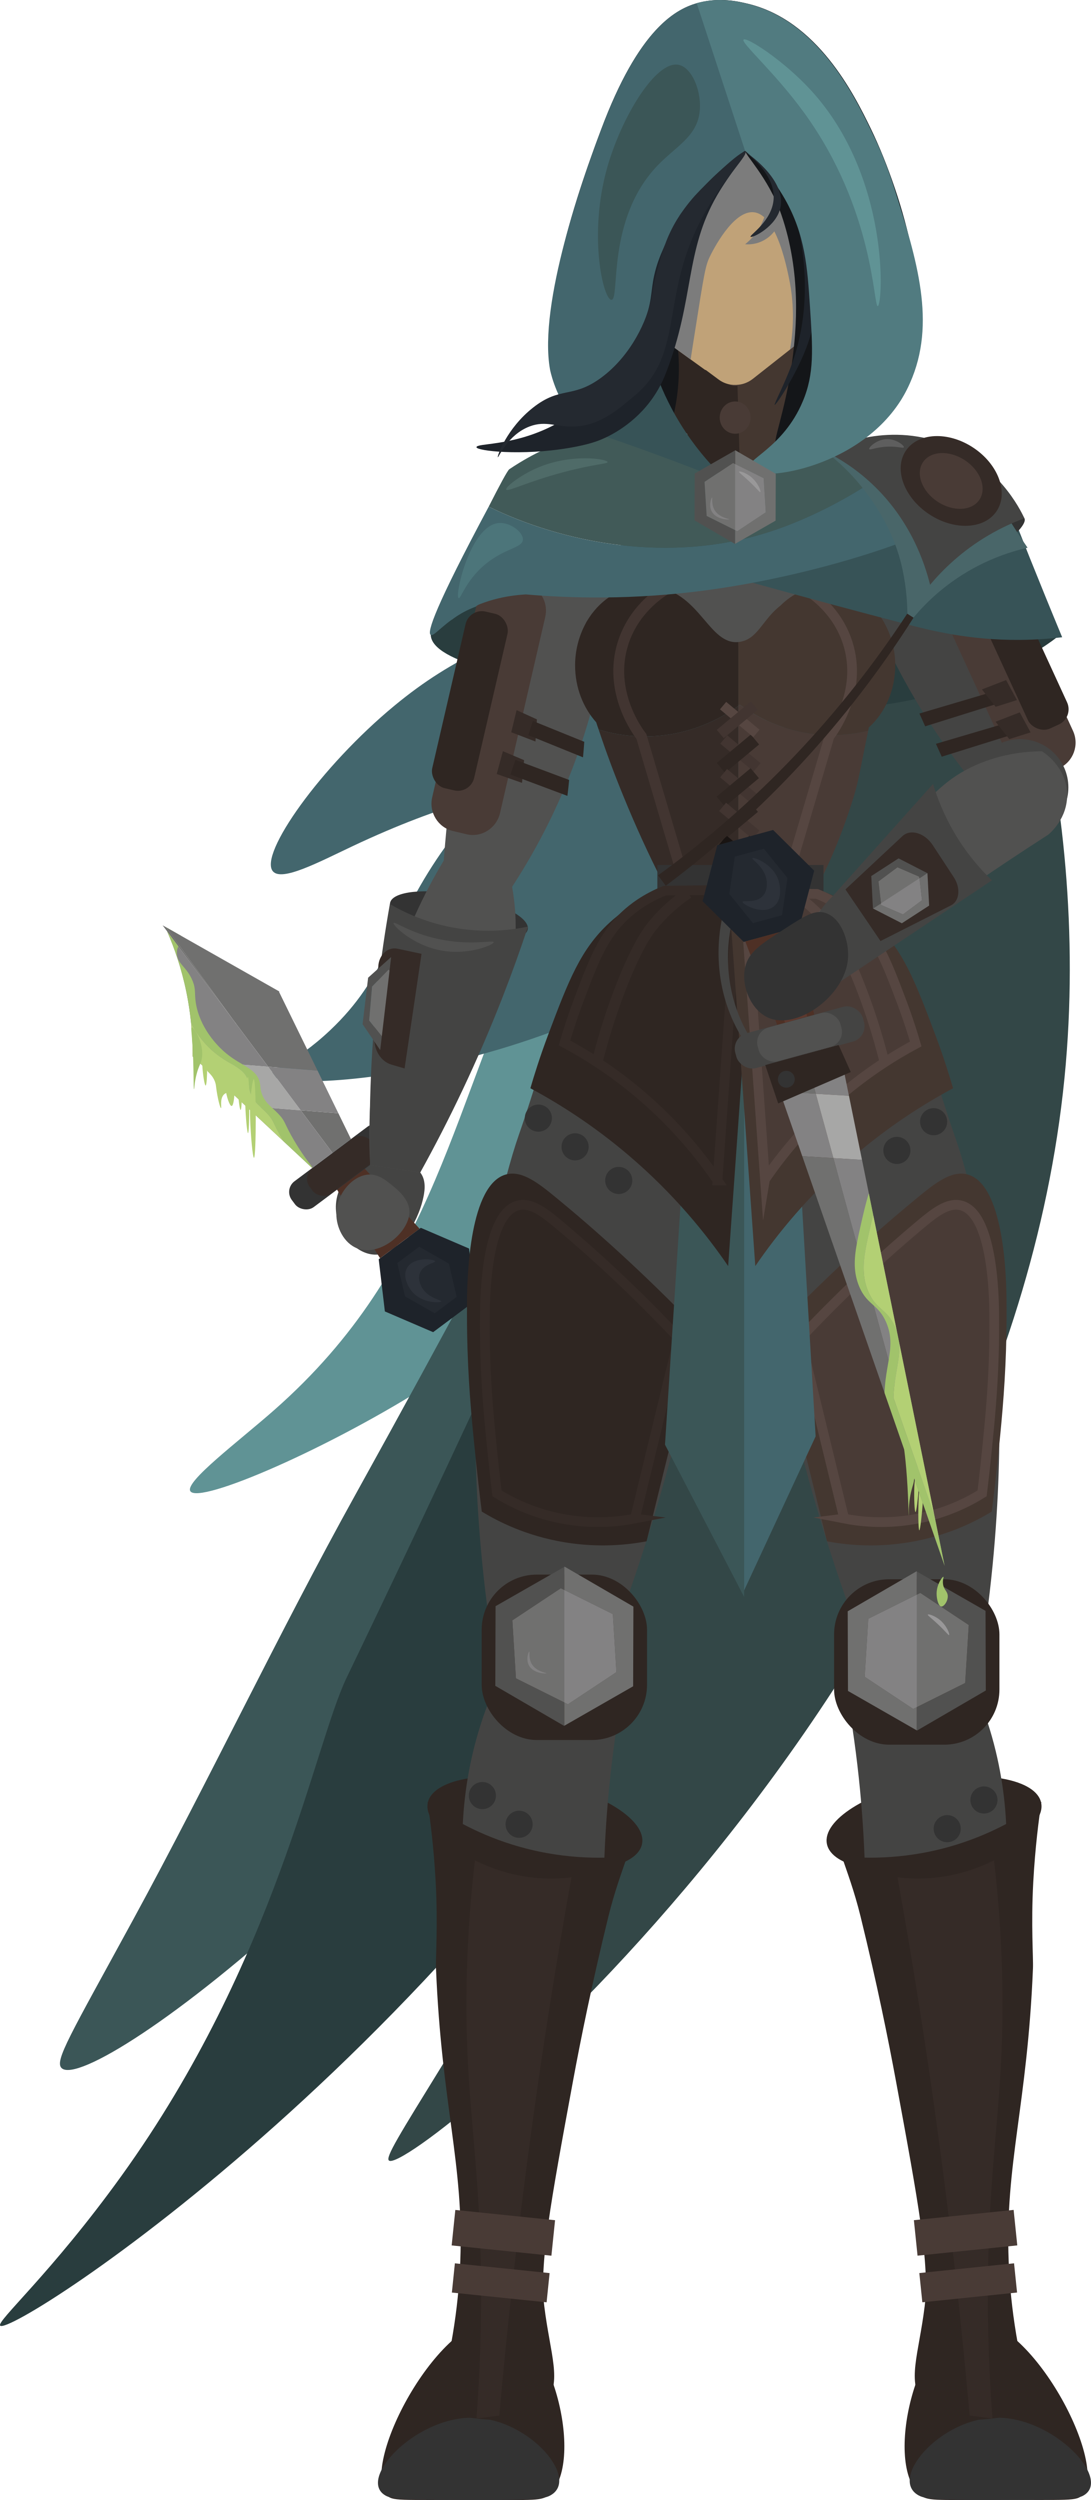 <?xml version="1.0" encoding="UTF-8"?>
<svg id="_Шар_2" data-name="Шар 2" xmlns="http://www.w3.org/2000/svg" viewBox="0 0 84.344 193.186">
  <g id="_Шар_1-2" data-name="Шар 1">
    <g>
      <path d="M21.099,67.331c.694,.807,3.52-.699,6.162-1.946,14.259-6.729,18.998-3.955,28.711-8.74,11.323-5.578,19.283-16.435,17.758-18.834-.766-1.204-8.779,1.73-24.738,7.624-9.895,3.655-13.937,5.333-18.488,9.085-5.703,4.703-10.523,11.513-9.405,12.811Z" fill="#43666d"/>
      <path d="M62.282,74.361c-11.221,20.795-25.591,30.372-28.705,32.376-8.01,5.155-18.213,9.545-18.863,8.489-.445-.723,3.705-3.822,6.487-6.27,12.733-11.208,13.595-23.593,20.541-37.838,9.594-19.676,26.992-35.1,30.919-32.865,3.808,2.167-2.861,22.178-10.378,36.108Z" fill="#609395"/>
      <path d="M63.958,65.581c-15.433,17.73-42.409,19.056-42.968,17.481-.152-.428,1.738-.808,4.541-3.46,4.34-4.105,4.531-7.658,8.216-13.189,1.663-2.497,3.184-4.054,6.227-7.17,7.417-7.595,28.626-25.404,33.632-21.367,3.634,2.931-.908,17.664-9.648,27.705Z" fill="#43666d"/>
      <path d="M54.721,108.142c-18.147,32.039-47.59,53.744-49.946,51.676-.609-.534,.671-2.585,5.532-11.506,5.906-10.842,11.185-22.02,17.171-32.818,28.624-51.631,39.891-79.081,44.109-77.622,4.612,1.595,1.425,37.979-16.865,70.271Z" fill="#3b5657"/>
      <path d="M57.343,119.482C36.842,157.526,.906,180.619,.017,179.711c-.325-.332,3.922-4.007,9.375-11.579,12.004-16.67,14.89-33.269,17.407-38.496,29.218-60.668,40.253-92.664,45.151-91.279,5.458,1.543,5.598,43.628-14.608,81.125Z" fill="#293d3e"/>
      <path d="M82.397,82.196c-4.139,48.246-50.739,86.007-52.325,84.758-.301-.237,.807-1.993,4.108-7.351,11.996-19.469,14.303-35.929,19.243-59.676,7.632-36.687,13.035-61.646,18.528-61.57,5.095,.071,12.342,21.732,10.445,43.84Z" fill="#334747"/>
    </g>
    <path d="M81.641,49.294h0c-0,0-6.75,5.497-18.104,5.497h-0c-2.33-.105-30.115-1.443-30.236-5.732-.078-2.776,13.672-7.111,26.668-6.052,1.171,.095,2.091,.215,2.977,.395,1.21,.245,2.25,.504,3.197,.777,2.683,.775,4.277,1.509,6.675,2.376,4.478,1.619,8.823,2.738,8.823,2.738Z" fill="#293d3e"/>
    <path d="M82.092,59.99c-1.962,.542-3.924,1.083-5.886,1.625-1.965-2.267-4.199-5.241-6.25-8.967-1.643-2.985-2.803-5.79-3.633-8.213,2.641-2.822,5.282-5.645,7.922-8.467,1.76,5.23,3.505,10.514,5.232,15.854,.884,2.732,1.755,5.455,2.615,8.169Z" fill="#444443"/>
    <path d="M71.581,44.6l6.483,14.132c.508,1.093,1.793,1.579,2.871,1.071l.968-.451c1.08-.498,1.553-1.795,1.045-2.887l-6.317-13.767c-1.147-.549-2.677-.751-4.403-.741-.788,.6-1.089,1.7-.646,2.644Z" fill="#493b36"/>
    <rect x="76.932" y="42.768" width="3.327" height="14.008" rx="1.291" ry="1.291" transform="translate(170.796 62.164) rotate(155.31)" fill="#2f2622"/>
    <path d="M26.069,92.434c-.524,2.088,1.014,4.269,2.677,4.497,2.096,.288,3.566-2.637,3.935-4.194,.125-.525,.334-1.467-.192-2.137-.239-.304-.686-.422-1.459-.681-.367-.123-.762-.232-.944-.266-1.117-.208-3.485,.66-4.017,2.78Z" fill="#444443"/>
    <path d="M34.243,67.308c1.669,.578,3.338,1.157,5.007,1.735,1.473-2.2,3.028-4.908,4.387-8.129,2.498-5.918,3.385-11.319,3.69-15.274-3.039-1.309-6.079-2.617-9.118-3.926-1.228,5.146-2.306,10.786-3.088,16.877-.386,3.007-.673,5.916-.878,8.716Z" fill="#515150"/>
    <ellipse cx="41.353" cy="140.902" rx="3.348" ry="8.433" transform="translate(-104.789 155.255) rotate(-79.253)" fill="#2f2622"/>
    <ellipse cx="35.476" cy="70.794" rx="1.658" ry="5.419" transform="translate(-40.733 92.298) rotate(-79.141)" fill="#333"/>
    <path d="M77.913,44.571c-.79,1.31-2.93,2.06-4.52,1.52-1.87-.62-2.75-2.92-2.94-2.81-.18,.1,1.25,1.78,.81,2.92-.67,1.74-4.47,1.44-10,2.6-2.93,.62-5.22,1.42-6.58,1.94-2.24-.63-4.47-1.25-6.71-1.87-.03,.03-.08,.08-.14,.15v-5.23c8.78-2.23,17.57-4.45,26.35-6.67,3.7,2.03,4.84,5.62,3.73,7.45Z" fill="#515150"/>
    <path d="M56.726,79.274v.168h-.067c.025-.059,.042-.117,.067-.168Z" fill="#2f2622"/>
    <line x1="25.828" y1="91.512" x2="27.761" y2="93.766" fill="none"/>
    <path d="M38.612,46.322c-1.517,.36-2.815,.863-3.703,1.584l.067-.352c.209-1.056,1.232-1.743,2.287-1.542l.947,.184c.142,.025,.277,.067,.402,.126Z" fill="#43666d"/>
    <path d="M42.15,47.684l-3.495,15.15c-.277,1.173-1.437,1.908-2.595,1.629l-1.039-.247c-1.158-.27-1.883-1.444-1.606-2.617l3.405-14.759c1.013-.769,2.47-1.277,4.162-1.616,.893,.429,1.41,1.444,1.167,2.459Z" fill="#493b36"/>
    <rect x="34.662" y="47.163" width="3.327" height="14.008" rx="1.291" ry="1.291" transform="translate(13.152 -6.797) rotate(13.034)" fill="#2f2622"/>
    <path d="M40.356,60.495l-1.955-.686c.159-.588,.319-1.175,.478-1.763,.546,.231,1.092,.463,1.638,.694" fill="#352b27"/>
    <path d="M39.85,58.717l4.15,1.552c-.035,.405-.084,.818-.134,1.231l-4.409-1.649,.392-1.134Z" fill="#2f2622"/>
    <path d="M41.397,57.299l-1.872-.715c.138-.57,.275-1.14,.413-1.71,.524,.239,1.047,.477,1.571,.716" fill="#352b27"/>
    <path d="M41.193,55.71l3.976,1.612c-.024,.394-.061,.797-.098,1.199l-4.224-1.713,.346-1.098Z" fill="#2f2622"/>
    <path d="M56.751,79.207c-.008,.025-.017,.042-.025,.067v-.067h.025Z" fill="#2f2622"/>
    <path d="M25.704,89.085l-2.455-3.287,2.912,.23c.323,.663,.649,1.327,.972,1.99l-1.429,1.067Z" fill="#70706f"/>
    <path d="M15.275,81.996l3.519,.277,1.937,.154,2.518,3.371-2.193-.174-2.066-.165c-1.239-1.155-2.476-2.308-3.715-3.464Z" fill="#a7a7a6"/>
    <path d="M13.834,73.025l-.994-1.373,1.166,.661c.072,.295-.056,.48-.172,.712Z" fill="#a1c36b"/>
    <polygon points="33.485 102.94 36.739 100.511 36.261 96.478 32.53 94.876 29.277 97.305 29.754 101.338 33.485 102.94" fill="#1e232a"/>
    <path d="M27.962,90.047c1.491,1.633,2.983,3.266,4.474,4.899l-3.054,2.281c-1.17-1.864-2.34-3.728-3.51-5.592l2.09-1.587Z" fill="#4e3025"/>
    <rect x="21.776" y="88.92" width="9.123" height="2.488" rx="1.033" ry="1.033" transform="translate(101.393 146.645) rotate(143.246)" fill="#333"/>
    <path d="M20.731,82.427l-2.708-3.626-4.19-5.776-.994-1.373,1.166,.661,7.599,4.307-.031,.023c.992,2.03,1.982,4.058,2.976,6.086l-3.818-.302Z" fill="#70706f"/>
    <path d="M18.99,85.459l2.066,.165,2.193,.174,2.455,3.287-1.57,1.173c-1.716-1.6-3.43-3.197-5.143-4.798Z" fill="#838283"/>
    <path d="M14.889,81.636c.011-1.233-.072-2.679-.347-4.267-.329-1.9-.853-3.535-1.398-4.87-.056-.134-.108-.265-.165-.391-.02-.05-.043-.099-.064-.146l5.108,6.84,.232,.32,.004-.003,2.471,3.309-1.937-.154-3.519-.277c-.129-.121-.258-.239-.386-.36Z" fill="#838283"/>
    <polygon points="18.023 78.801 12.571 71.501 12.756 71.605 12.84 71.652 18.023 78.801" fill="#70706f"/>
    <polygon points="33.607 101.479 35.303 100.213 34.703 97.642 32.408 96.337 30.713 97.603 31.312 100.174 33.607 101.479" fill="#242930"/>
    <rect x="23.47" y="88.889" width="5.91" height="2.416" rx="1.004" ry="1.004" transform="translate(101.509 146.471) rotate(143.246)" fill="#352b27"/>
    <path d="M23.249,85.798l-2.518-3.371,3.818,.302c.536,1.101,1.074,2.2,1.612,3.299l-2.912-.23Z" fill="#838283"/>
    <path d="M28.433,91.446c.908,.994,1.815,1.988,2.723,2.981l-1.859,1.388c-.712-1.134-1.424-2.269-2.136-3.403l1.272-.966Z" fill="#5d392f"/>
    <path d="M31.822,99.765c.787,.985,2.261,.917,2.296,.8,.032-.105-1.096-.256-1.544-1.157-.053-.106-.283-.57-.118-1.024,.251-.691,1.21-.794,1.178-.923-.04-.164-1.683-.394-2.179,.54-.408,.77,.303,1.686,.367,1.765Z" fill="#2d323a"/>
    <path d="M14.773,79.055c-.054-.539-.13-1.103-.232-1.687-.329-1.9-.853-3.535-1.398-4.87-.056-.134-.108-.265-.165-.391-.02-.05-.043-.099-.064-.146l.872,1.167c-.066,.143-.116,.311-.113,.533,.012,.819,.761,1.033,1.208,2.117,.281,.677,.137,.95,.259,1.728,.299,1.878,1.597,3.182,1.876,3.464,.624,.628,1.249,.989,1.777,1.302,.658,.396,1.157,.723,1.301,1.419,.059,.291,.014,.448,.147,.825,.184,.515,.472,.793,.813,1.107,.174,.16,.359,.329,.553,.542,.489,.539,.344,.627,1.13,1.961,.938,1.594,1.477,2.037,1.394,2.13-.739-.69-1.477-1.377-2.217-2.067-.022-.039-.046-.076-.068-.115-.786-1.335-.641-1.422-1.13-1.961-.194-.214-.379-.383-.553-.542-.342-.314-.629-.593-.813-1.107-.133-.377-.088-.534-.147-.825-.144-.696-.644-1.024-1.301-1.419-.527-.313-1.153-.675-1.777-1.302-.191-.192-.857-.861-1.354-1.863Z" fill="#a1c36b"/>
    <path d="M14.773,79.055c.497,1.002,1.162,1.672,1.354,1.863,.624,.628,1.249,.989,1.777,1.302,.658,.396,1.157,.723,1.301,1.419,.059,.291,.014,.448,.147,.825,.184,.515,.472,.793,.813,1.107,.174,.16,.359,.329,.553,.542,.489,.539,.344,.627,1.13,1.961,.022,.039,.046,.076,.068,.115-.976-.91-1.952-1.82-2.926-2.731-1.239-1.155-2.476-2.308-3.715-3.464-.129-.121-.258-.239-.386-.36,.007-.781-.024-1.645-.116-2.581Z" fill="#b3d074"/>
    <path d="M19.617,83.392c.206,.009,.2,6.069,.017,6.076-.099,.004-.257-1.764-.297-3.037-.015-.464-.013-.815,.009-1.195,.045-.786,.185-1.848,.271-1.845Z" fill="#b3d074"/>
    <path d="M14.863,80.519c-.062-.883-.11-1.109-.043-1.128,.181-.051,1.103,1.43,.725,2.639-.082,.262-.196,.42-.332,.921-.197,.726-.179,1.214-.214,1.213-.063-.001,.01-1.554-.136-3.646Z" fill="#a1c36b"/>
    <path d="M19.163,83.227c.147,.006,.143,4.329,.012,4.334-.071,.003-.183-1.258-.212-2.166-.011-.331-.009-.581,.006-.852,.032-.56,.132-1.318,.193-1.316Z" fill="#b3d074"/>
    <path d="M15.888,80.915c.175,.004,.165,2.963,.009,2.967-.084,.002-.217-.861-.251-1.483-.012-.226-.01-.398,.009-.583,.039-.384,.159-.903,.233-.901Z" fill="#b3d074"/>
    <path d="M16.014,82.672c-.066,.133,.416,.325,.627,.98,.064,.199,.042,.233,.116,.702,.111,.702,.271,1.28,.332,1.271,.068-.009-.13-.731,.243-1.068,.161-.146,.279-.094,.424-.242,.223-.228,.181-.679,.066-.949-.342-.797-1.704-.903-1.808-.694Z" fill="#b3d074"/>
    <path d="M17.897,82.85c.328,.003,.3,2.608,.007,2.611-.158,.002-.404-.757-.465-1.304-.022-.199-.018-.35,.019-.513,.075-.338,.301-.795,.439-.794Z" fill="#b3d074"/>
    <path d="M18.594,82.784c.147,.004,.139,2.979,.009,2.983-.071,.002-.182-.866-.21-1.491-.01-.228-.009-.4,.007-.587,.033-.386,.133-.908,.194-.906Z" fill="#b3d074"/>
    <path d="M42.433,192.787c-.555,.467-1.056,.4-5.611,.391-6.004-.012-6.521,.102-6.93-.391-2.102-2.534,4.315-14.325,8.852-13.508,3.981,.717,6.503,11.14,3.689,13.508Z" fill="#2f2622"/>
    <path d="M42.433,192.884c-.665,.306-2.66,.307-6.623,.297-3.556-.009-5.346-.02-5.917-.297-2.425-1.177,2.141-6.117,6.656-6.063,4.417,.053,8.451,4.88,5.885,6.063Z" fill="#333"/>
    <line x1="57.019" y1="79.467" x2="56.726" y2="79.45" fill="none"/>
    <path d="M57.08,49.612v4.93c-.96,.7-3.23,2.13-6.48,2.34-1.68,.11-3.14-.15-4.32-.51-.07-.19-.13-.38-.19-.56-1-1.12-1.63-2.67-1.63-4.4,0-1.11,.27-2.15,.72-3.05,.05-.1,.1-.2,.16-.31,.12-.2,.25-.4,.39-.59,.01-.01,.01-.02,.01-.02,.01-.01,.02-.02,.03-.03,.98-1.3,2.43-2.13,4.05-2.13,.29,0,.57,.04,.84,.09,.06,0,.11,0,.16,.01,3.31,.53,4.02,4.45,6.26,4.23Z" fill="#2f2622"/>
    <path d="M69.21,51.412c0,1.95-.8,3.68-2.04,4.8-.02,.09-.04,.18-.05,.26-1.05,.25-2.28,.4-3.65,.3-3.19-.23-5.4-1.67-6.27-2.32-.04,.03-.08,.06-.12,.09v-4.93c1.49-.15,1.83-1.71,3.25-2.81,.94-.94,2.17-1.52,3.52-1.52,1.86,0,3.49,1.08,4.45,2.73,.04,.05,.07,.11,.09,.17,.52,.94,.82,2.04,.82,3.23Z" fill="#443730"/>
    <path d="M67.12,56.472c-.75,3.59-.74,3.92-1.24,5.48-.74,2.35-1.6,4.39-2.45,6.09h-6.35v-13.5c.04-.03,.08-.06,.12-.09,.87,.65,3.08,2.09,6.27,2.32,1.37,.1,2.6-.05,3.65-.3Z" fill="#493b36"/>
    <path d="M57.08,54.542v13.5h-5.91c-1-1.96-2-4.13-2.96-6.48-.74-1.8-1.38-3.53-1.93-5.19,1.18,.36,2.64,.62,4.32,.51,3.25-.21,5.52-1.64,6.48-2.34Z" fill="#352b27"/>
    <path d="M51.462,45.536c-.585,.363-2.501,1.655-3.296,4.169-1.192,3.765,1.192,6.909,1.419,7.198,1.097,3.713,2.194,7.426,3.291,11.139" fill="none" stroke="#423531" stroke-miterlimit="10" stroke-width=".838"/>
    <path d="M62.247,45.536c.585,.363,2.501,1.655,3.296,4.169,1.192,3.765-1.192,6.909-1.419,7.198-1.097,3.713-2.194,7.426-3.291,11.139" fill="none" stroke="#564641" stroke-miterlimit="10" stroke-width=".75"/>
    <line x1="55.952" y1="57.144" x2="58.529" y2="59.293" fill="none" stroke="#423531" stroke-miterlimit="10" stroke-width=".838"/>
    <line x1="58.365" y1="57.144" x2="55.733" y2="59.338" fill="none" stroke="#2f2622" stroke-miterlimit="10"/>
    <line x1="55.939" y1="59.747" x2="58.516" y2="61.896" fill="none" stroke="#423531" stroke-miterlimit="10" stroke-width=".838"/>
    <line x1="58.351" y1="59.747" x2="55.72" y2="61.942" fill="none" stroke="#2f2622" stroke-miterlimit="10"/>
    <line x1="55.863" y1="62.351" x2="58.44" y2="64.5" fill="none" stroke="#423531" stroke-miterlimit="10" stroke-width=".838"/>
    <line x1="58.276" y1="62.351" x2="55.644" y2="64.545" fill="none" stroke="#2f2622" stroke-miterlimit="10"/>
    <line x1="55.85" y1="64.954" x2="58.427" y2="67.103" fill="none" stroke="#191412" stroke-miterlimit="10"/>
    <line x1="58.262" y1="64.954" x2="55.631" y2="67.149" fill="none" stroke="#2f2622" stroke-miterlimit="10"/>
    <line x1="55.901" y1="54.525" x2="58.478" y2="56.674" fill="none" stroke="#564641" stroke-miterlimit="10" stroke-width=".75"/>
    <line x1="58.314" y1="54.525" x2="55.682" y2="56.719" fill="none" stroke="#423531" stroke-miterlimit="10" stroke-width=".838"/>
    <path d="M38.292,130.27c3.275,.17,6.549,.34,9.824,.51-.423,2.34-.788,4.881-1.047,7.603-.22,2.317-.34,4.517-.387,6.581-3.645-1-7.29-2-10.935-3,.031-2.126,.291-4.8,1.131-7.767,.416-1.468,.909-2.78,1.415-3.927Z" fill="#444443"/>
    <path d="M47.039,148.077c-1.271,5.172-2.153,9.546-2.751,12.787-1.736,9.413-2.605,14.119-2.209,17.351,.454,3.706,1.423,5.898,.086,7.461-1.647,1.926-5.485,1.373-8.522,.581,1.449-4.886,1.839-8.882,1.941-11.543,.288-7.54-1.446-12.022-1.878-22.612-.035-.856,.158-3.321-.024-6.674-.145-2.668-.425-4.825-.629-6.183,1.426,1.037,3.607,2.37,6.509,3.279,3.731,1.169,6.968,1.11,8.926,.92-.382,1.123-.972,2.692-1.449,4.633Z" fill="#2f2622"/>
    <path d="M38.6,186.659c-.587,.075-1.175,.15-1.762,.225,.435-5.832,.394-10.551,.284-13.708-.278-8.023-1.205-11.988-1.046-20.033,.08-4.053,.4-7.338,.642-9.389,1.037,.521,2.626,1.153,4.643,1.348,1.078,.104,2.033,.06,2.818-.036-1.193,6.622-2.292,13.545-3.259,20.754-.965,7.195-1.727,14.15-2.32,20.84Z" fill="#352b27"/>
    <rect x="35.031" y="175.265" width="7.362" height="2.27" transform="translate(18.287 -3.039) rotate(5.884)" fill="#493b36"/>
    <rect x="35.039" y="171.157" width="7.752" height="2.757" transform="translate(17.892 -3.08) rotate(5.884)" fill="#493b36"/>
    <ellipse cx="72.21" cy="140.9" rx="8.433" ry="3.348" transform="translate(-25.008 15.937) rotate(-10.747)" fill="#2f2622"/>
    <circle cx="71.325" cy="118.557" r="1.048" fill="#333"/>
    <path d="M71.13,192.785c.555,.467,1.056,.4,5.611,.391,6.004-.012,6.521,.102,6.93-.391,2.102-2.534-4.315-14.325-8.852-13.508-3.981,.717-6.503,11.14-3.689,13.508Z" fill="#2f2622"/>
    <path d="M71.13,192.882c.665,.306,2.66,.307,6.623,.297,3.556-.009,5.346-.02,5.917-.297,2.425-1.177-2.141-6.117-6.656-6.063-4.417,.053-8.451,4.88-5.885,6.063Z" fill="#333"/>
    <circle cx="71.325" cy="120.298" r="1.048" fill="#333"/>
    <circle cx="72.562" cy="116.817" r="1.048" fill="#333"/>
    <path d="M75.271,130.268c-3.275,.17-6.549,.34-9.824,.51,.423,2.34,.788,4.881,1.047,7.603,.22,2.317,.34,4.517,.387,6.581,3.645-1,7.29-2,10.935-3-.031-2.126-.291-4.8-1.131-7.767-.416-1.468-.909-2.78-1.415-3.927Z" fill="#444443"/>
    <path d="M66.524,148.075c1.271,5.172,2.153,9.546,2.751,12.787,1.736,9.413,2.605,14.119,2.209,17.351-.454,3.706-1.423,5.898-.086,7.461,1.647,1.926,5.485,1.373,8.522,.581-1.449-4.886-1.839-8.882-1.941-11.543-.288-7.54,1.446-12.022,1.878-22.612,.035-.856-.158-3.321,.024-6.674,.145-2.668,.425-4.825,.629-6.183-1.426,1.037-3.607,2.37-6.509,3.279-3.731,1.169-6.968,1.11-8.926,.92,.382,1.123,.972,2.692,1.449,4.633Z" fill="#2f2622"/>
    <path d="M74.963,186.657c.587,.075,1.175,.15,1.762,.225-.435-5.832-.394-10.551-.284-13.708,.278-8.023,1.205-11.988,1.046-20.033-.08-4.053-.4-7.338-.642-9.389-1.037,.521-2.626,1.153-4.643,1.348-1.078,.104-2.033,.06-2.818-.036,1.193,6.622,2.292,13.545,3.259,20.754,.965,7.195,1.727,14.15,2.32,20.84Z" fill="#352b27"/>
    <rect x="71.17" y="175.263" width="7.362" height="2.27" transform="translate(167.39 344.193) rotate(174.116)" fill="#493b36"/>
    <rect x="70.772" y="171.155" width="7.752" height="2.757" transform="translate(166.59 336.505) rotate(174.116)" fill="#493b36"/>
    <line x1="80.51" y1="84.142" x2="60.424" y2="100.254" fill="none"/>
    <path d="M65.447,123.652c3.601,.496,7.202,.993,10.802,1.489,.777-5.741,.989-10.608,1.014-14.242,.073-10.85-2.242-19.632-3.357-22.833-.635-1.822-1.224-3.715-1.224-3.715-.744-2.092-1.478-3.894-2.114-5.357-1.169,2.492-2.594,5.19-4.337,8.002-2.447,3.948-4.991,7.269-7.355,10,.737,5.06,1.824,10.608,3.419,16.516,.975,3.609,2.042,6.992,3.152,10.14Z" fill="#444443"/>
    <g>
      <rect x="64.482" y="122.033" width="12.783" height="12.783" rx="4.261" ry="4.261" transform="translate(141.747 256.849) rotate(-180)" fill="#2f2622"/>
      <g>
        <polygon points="71.15 123.089 74.894 125.569 74.616 130.049 70.873 131.914 70.873 133.711 70.894 133.724 76.211 130.63 76.191 124.475 70.873 121.434 70.873 123.224 71.15 123.089" fill="#515150"/>
        <polygon points="65.536 124.508 65.556 130.664 70.873 133.711 70.873 131.914 70.596 132.049 66.853 129.569 67.13 125.089 70.873 123.224 70.873 121.434 70.853 121.42 65.536 124.508" fill="#70706f"/>
        <polygon points="66.853 129.569 70.596 132.049 70.873 131.914 74.616 130.049 74.894 125.569 71.15 123.089 70.873 123.224 67.13 125.089 66.853 129.569" fill="#70706f"/>
        <polygon points="70.873 123.224 70.873 131.914 74.616 130.049 74.894 125.569 71.15 123.089 70.873 123.224" fill="none"/>
        <polygon points="66.853 129.569 70.596 132.049 70.873 131.914 70.873 123.224 67.13 125.089 66.853 129.569" fill="#838283"/>
      </g>
    </g>
    <path d="M48.556,123.322c-3.601,.496-7.202,.993-10.802,1.489-.777-5.741-.989-10.608-1.014-14.242-.073-10.85,2.242-19.632,3.357-22.833,.635-1.822,1.224-3.715,1.224-3.715,.744-2.092,1.478-3.894,2.114-5.357,.983,2.34,2.369,5.1,4.337,8.002,2.58,3.803,5.339,6.639,7.619,8.652-.779,5.469-1.947,11.472-3.683,17.864-.977,3.595-2.043,6.978-3.152,10.14Z" fill="#444443"/>
    <path d="M49.986,119.101c-1.367,.26-3.612,.522-6.318,.079-3.01-.493-5.208-1.634-6.423-2.378-.194-1.543-.34-2.865-.448-3.895-.271-2.602-.545-5.282-.652-8.585-.042-1.292-.05-2.501-.04-3.788,.013-1.772,.167-9.138,3.091-9.799,1.2-.271,2.427,.684,3.819,1.829,2.786,2.29,6.602,5.644,10.995,10.211-1.341,5.442-2.683,10.885-4.024,16.327Z" fill="#2f2622"/>
    <path d="M49.085,117.344c-1.144,.223-3.024,.45-5.289,.075-2.519-.417-4.358-1.389-5.374-2.023-.16-1.317-.281-2.446-.37-3.325-.224-2.221-.449-4.509-.536-7.329-.034-1.103-.039-2.136-.029-3.234,.013-1.513,.151-7.802,2.6-8.371,1.004-.233,2.031,.581,3.195,1.557,2.329,1.952,5.519,4.81,9.191,8.705-1.13,4.648-2.259,9.296-3.389,13.945Z" fill="#2f2622" stroke="#352b27" stroke-miterlimit="10" stroke-width=".75"/>
    <g>
      <rect x="37.238" y="121.673" width="12.783" height="12.783" rx="4.261" ry="4.261" fill="#2f2622"/>
      <g>
        <polygon points="43.353 122.729 39.61 125.209 39.887 129.689 43.63 131.554 43.63 133.351 43.61 133.364 38.292 130.27 38.312 124.114 43.63 121.074 43.63 122.864 43.353 122.729" fill="#515150"/>
        <polygon points="48.968 124.148 48.947 130.304 43.63 133.351 43.63 131.554 43.907 131.689 47.65 129.209 47.373 124.729 43.63 122.864 43.63 121.074 43.65 121.06 48.968 124.148" fill="#70706f"/>
        <polygon points="47.65 129.209 43.907 131.689 43.63 131.554 39.887 129.689 39.61 125.209 43.353 122.729 43.63 122.864 47.373 124.729 47.65 129.209" fill="#70706f"/>
        <polygon points="43.63 122.864 43.63 131.554 39.887 129.689 39.61 125.209 43.353 122.729 43.63 122.864" fill="none"/>
        <polygon points="47.65 129.209 43.907 131.689 43.63 131.554 43.63 122.864 47.373 124.729 47.65 129.209" fill="#838283"/>
      </g>
    </g>
    <circle cx="78.865" cy="60.845" r="3.73" fill="#444443"/>
    <path d="M62.658,33.243c-.62,.385-2.74,1.625-5.823,1.634v-.318c.017,.008,.034,.008,.05,.008,2.136,.251,2.245-.888,5.689-1.609,.025,.101,.05,.193,.084,.285Z" fill="#443730"/>
    <path d="M56.835,34.558v.318h-.31c-2.865-.084-4.834-1.215-5.513-1.634,0-.008,.008-.017,.008-.025,.628,.067,1.056,.134,1.324,.184,2.581,.427,3.108,.98,4.491,1.156Z" fill="#2f2622"/>
    <path d="M69.787,43.805c.079,.082,.544,.567,.951,1.318,.097,.178,.321,.591,.259,.636-.089,.063-.722-.655-1.149-1.204-.307-.394-.463-.643-.608-.851-.922-1.324-2.055-1.956-2.027-1.993,.033-.044,1.496,.983,2.574,2.095Z" fill="#444443"/>
    <path d="M69.878,43.755c.014-.657,.634-1.136,.74-1.074,.112,.065-.388,.722-.213,1.591,.081,.403,.262,.622,.218,.65-.074,.048-.761-.463-.745-1.167Z" fill="#444443"/>
    <path d="M69.959,43.977c-.177,.011-.204-.72-.709-1.49-.497-.756-1.1-1.008-1.074-1.044,.045-.065,1.959,.75,2.013,1.885,.015,.314-.113,.641-.23,.649Z" fill="#444443"/>
    <path d="M82.113,49.243c-.781,.092-1.923,.195-3.302,.204-3.922,.026-6.878-.73-8.903-1.258-3.723-.971-7.48-1.982-11.271-3.032-6.821-1.89-13.485-3.838-19.991-5.831,1.718-1.332,3.603-2.673,5.647-3.996,.762-.486,1.525-.955,2.271-1.399,7.013,5.287,9.92,5.79,11.135,4.86,1.232-.938,.88-3.435,2.614-4.131,.804-.318,1.24,.209,3.226,.352,1.257,.084,2.363,.117,3.268,.126,.849,.638,1.864,1.557,2.782,2.84,2.233,3.122,2.471,6.417,2.482,7.89,.076-.088,.229-.265,.42-.488,2.78-3.235,3.537-4.296,5.1-4.939,.171-.07,.464-.182,.85-.279,.783,1.986,1.585,3.985,2.405,5.996,.422,1.035,.846,2.063,1.27,3.086Z" fill="#375357"/>
    <path d="M77.077,37.022c.329,2.732-11.734,7.141-22.404,8.58-5.781,.779-10.66,.62-14.024,.33-1.474,.087-3.439,.438-5.304,1.659-1.235,.808-1.829,1.607-2.045,1.472-.308-.193,.339-2.164,4.482-9.912,5.563,2.731,13.959,4.541,21.968,1.86,3.929-1.307,8.563-3.963,11.018-6.477,3.276,.402,6.167,1.307,6.309,2.488Z" fill="#43666d"/>
    <path d="M70.768,34.533c-2.455,2.514-7.088,5.169-11.018,6.477-8.01,2.681-16.405,.871-21.968-1.86,.821-1.617,1.458-2.807,1.592-2.891,2.002-1.349,3.594-1.902,3.594-1.902,.989-.343,2.488-.746,4.365-.813,1.877,.846,4.91,1.944,8.688,2.028,4.189,.101,5.764-1.131,10.071-1.274,1.475-.05,3.117,.034,4.675,.235Z" fill="#415a58"/>
    <path d="M68.448,32.187c-1.081,.863-1.81,.804-11.814,1.131-9.92,.318-10.632,.427-11.671-.377-4.943-3.821-1.106-15.743,.922-21.332,.209-.595,.411-1.114,.57-1.55C49.395,2.176,52.285,.642,54.07,.198c1.625-.411,3.025-.084,3.754,.092,5.354,1.29,8.186,6.946,9.51,9.677,.637,1.315,1.282,2.899,1.86,4.617,2.12,6.292,3.268,14.377-.746,17.603Z" fill="#141619"/>
    <polyline points="56.726 26.842 64.04 21.069 64.049 21.061" fill="none"/>
    <path d="M61.879,28.584c.017,1.751,.335,3.234,.695,4.374-1.577,1.096-2.682,1.867-3.254,2.266-1.373,.958-2.025,1.417-2.378,1.189-.398-.256-.209-1.246-.056-1.847-.009-.003-.017-.003-.025-.001-.123,.031-.096,.647,.082,1.848-.036-3.766-.071-7.532-.107-11.297,.109,0,.226-.008,.344-.008,2.74-.075,4.692-1.031,5.479-1.466-.402,1.215-.804,2.907-.779,4.943Z" fill="#443730"/>
    <path d="M57.237,37.457c-2.23-.636-3.022-1.548-3.322-2.287-.229-.565-.31-1.373-.975-1.768-.403-.239-.853-.228-1.163-.184,.346-1.156,.692-2.74,.706-4.633,.007-1.089-.096-2.086-.25-2.958-.015-.101-.029-.209-.052-.302l1.427,1.181,.927,.762,.184,.151c0-.008,.007-.017,.007-.025l.883,.746c.405,.344,.89,.478,1.369,.402,.088,2.974,.169,5.94,.258,8.915Z" fill="#2f2622"/>
    <path d="M56.944,28.543c-.545,.075-1.098-.059-1.558-.402l-1.005-.746c0,.008-.008,.017-.008,.025l-.209-.151-1.056-.762-1.625-1.181c-.134-.637-.302-1.198-.469-1.684,.419,.226,1.299,.679,2.522,1.022,.922,.26,2.036,.452,3.301,.452,.034,1.139,.075,2.287,.109,3.427Z" fill="#2f2622"/>
    <ellipse cx="56.834" cy="28.569" rx="1.194" ry="1.248" fill="#493b36"/>
    <ellipse cx="56.834" cy="32.269" rx="1.194" ry="1.248" fill="#493b36"/>
    <path d="M65.752,17.039c0,2.782-.57,5.371-1.55,7.499-.277,.218-.545,.427-.821,.645l-2.304,1.818v.008l-2.882,2.271c-.327,.251-.704,.411-1.089,.444-.545,.075-1.098-.059-1.558-.402l-1.005-.746c0,.008-.008,.017-.008,.025l-.209-.151-1.056-.762-1.625-1.181-.595-.436-1.114-.804c-.293-.561-.561-1.156-.796-1.785-.478-1.265-.813-2.673-.98-4.156-.05-.369-.084-.754-.101-1.131,0-.033-.008-.092-.008-.159-.008-.134-.017-.268-.017-.411-.008-.168-.008-.369-.008-.586,0-.494,.017-.989,.05-1.475,.494-6.627,4.256-11.789,8.814-11.789,4.893,0,8.864,5.94,8.864,13.263Z" fill="#c0a278"/>
    <path d="M65.752,17.039c0,2.782-.57,5.371-1.55,7.499-.277,.218-.545,.427-.821,.645-.771,.612-1.542,1.215-2.304,1.826v-.008c.218-1.257,.402-3.226-.084-5.513-.142-.695-.494-2.371-1.131-3.611-.14,.182-.461,.548-1.005,.788-.541,.238-1.024,.228-1.253,.208,.362-.288,.84-.752,1.202-1.44,.119-.226,.209-.444,.276-.645-.235-.209-.503-.352-.788-.385-1.625-.193-3.217,3.016-3.41,3.41-.352,.721-.444,1.29-1.19,6.032-.126,.779-.226,1.441-.302,1.935-.587-.427-1.165-.846-1.751-1.273,.025,.092,.042,.201,.059,.302-.201-.201-.419-.444-.653-.737-.528-.628-1.156-1.475-1.91-2.589-.377-.553-.779-1.181-1.223-1.885,.168-1.718,.176-2.757,.142-3.402,0-.033-.008-.092-.008-.159-.008-.101-.008-.243-.017-.411-.008-.168-.008-.369-.008-.586,0-.494,.017-.989,.05-1.475,.494-6.627,4.256-11.789,8.814-11.789,4.893,0,8.864,5.94,8.864,13.263Z" fill="#7c7c7c"/>
    <path d="M50.35,26.9c.134,.955,.352,1.835,.637,2.656-.444,.628-1.994,2.622-4.575,4.038-.226-.092-.444-.184-.662-.277-.427-.184-.587-.26-.704-.327,0,0-.042-.025-.084-.05-.029-.017-.614-.48-.871-.846-1.254-1.785-1.57-3.542-1.57-3.542-.92-5.112,2.641-15.016,3.665-17.781,.135-.364,.207-.548,.268-.712C49.303,2.418,52.101,.743,53.903,.24c1.248,3.804,2.497,7.608,3.745,11.42-5.237,3.586-8.094,9.484-7.298,15.24Z" fill="#43666d"/>
    <path d="M61.212,28.143c.388-2.742,.736-7.084-.811-11.568-.99-2.87-2.966-4.761-2.757-4.919,.144-.109,1.044,.826,1.589,1.471,1.414,1.674,2.09,3.353,2.413,4.258,.775,2.171,2.638,7.389,.647,13.028-.77,2.179-2.009,4.122-2.306,4.008-.323-.124,.703-2.582,1.225-6.278Z" fill="#141619"/>
    <path d="M59.891,31.285c-.079-.039,.757-1.589,1.321-3.142,3.076-8.468-1.705-17.713-3.321-18.553-.114-.059-.694-.327-.697-.697-.002-.333,.463-.657,.697-.697,1.61-.273,7.606,10.31,4.456,18.649-.81,2.144-2.357,4.489-2.457,4.439Z" fill="#1e232a"/>
    <path d="M46.942,12.953c-1.48,5.24-.299,10.198,.324,10.216,.699,.02-.43-6.205,3.568-10.379,1.406-1.467,2.98-2.195,3.243-4.054,.223-1.572-.552-3.523-1.622-3.73-1.771-.343-4.423,4.084-5.514,7.946Z" fill="#3b5657"/>
    <path d="M56.347,37.278c-1.85-.744-3.76-1.478-5.728-2.198-1.422-.52-2.825-1.015-4.207-1.485,2.581-1.416,4.131-3.41,4.575-4.038,.505,1.251,1.275,2.817,2.457,4.459,.992,1.377,2.017,2.452,2.903,3.262Z" fill="#375357"/>
    <path d="M55.427,15.112c-2.472,4.276-1.747,7.986-3.903,13.605-.161,.421-.451,1.143-1.015,1.967-1.432,2.091-3.373,2.997-3.946,3.243-.385,.166-1.068,.427-2.497,.674-3.789,.653-7.231,.232-7.231-.042,0-.327,2.555-.075,5.563-1.5,.603-.285,1.165-.612,1.692-.964,3.653-2.472,5.304-6.234,5.555-6.82,.817-1.925,.63-2.64,.928-3.982,.194-.877,.443-1.48,.79-2.269,0-0,1.37-3.112,3.976-5.525,.378-.35,.924-.799,1.143-.979,.738-.606,1.106-.909,1.165-.861,.153,.125-1.269,1.806-2.22,3.452Z" fill="#1e232a"/>
    <path d="M38.483,35.335c.067,.046,.752-1.735,2.459-2.382,1.302-.494,2.104,.088,3.568,0,2.037-.122,3.449-1.479,4.487-2.324,4.202-3.424,1.743-8.141,5.892-14.865,1.38-2.237,2.934-3.826,2.73-4.014-.267-.246-3.012,2.401-3.871,3.344-.654,.718-1.164,1.488-1.189,1.525-.18,.273-.31,.495-.372,.605-.737,1.29-1.044,2.427-1.417,3.809-.295,1.094-.291,1.495-.432,2.128-.486,2.186-1.923,4.66-3.989,6.117-2.144,1.512-3.035,.567-5.135,2.216-2.043,1.605-2.803,3.791-2.729,3.841Z" fill="#242930"/>
    <path d="M71.385,44.405c.294,.513,2.667-.195,4.403-1.151,1.798-.991,3.693-2.677,3.408-3.204-.283-.523-2.723,.097-4.579,1.151-1.771,1.005-3.523,2.696-3.231,3.204Z" fill="#333"/>
    <path d="M79.44,42.323c-1.399,.322-3.61,1.021-5.872,2.653-1.592,1.149-2.704,2.394-3.436,3.361,.027-.598,.03-1.363-.048-2.247-.128-1.456-.412-2.535-.487-2.808-.584-2.146-1.555-3.645-2.022-4.355-1.24-1.884-2.656-3.191-3.764-4.043,.466,.246,1.205,.603,2.153,.916,2.922,.964,4.732,.158,6.698,.888,2.6,.966,4.346,2.434,5.286,3.347,.458,.744,.952,1.506,1.492,2.287Z" fill="#496669"/>
    <path d="M63.812,34.885c.613-.322,4.628-2.342,9.247-.573,4.086,1.564,5.791,5.002,6.137,5.738-.835,.307-1.771,.724-2.75,1.297-2.102,1.229-3.577,2.693-4.542,3.84-.413-1.662-1.503-5.002-4.513-7.816-1.252-1.171-2.524-1.957-3.578-2.486Z" fill="#444443"/>
    <ellipse cx="73.537" cy="37.165" rx="3.086" ry="4.214" transform="translate(1.992 78.033) rotate(-56.548)" fill="#352b27"/>
    <ellipse cx="73.537" cy="37.165" rx="1.918" ry="2.62" transform="translate(1.992 78.033) rotate(-56.548)" fill="#493b36"/>
    <path d="M69.604,30.994c-3.426,5.334-11.169,6.316-11.702,5.232-.343-.698,2.632-1.581,4.157-5.203,.907-2.154,.776-4.031,.555-7.385-.194-2.944-.362-5.487-1.931-8.252-1.013-1.785-2.234-3-3.081-3.73-1.247-3.805-2.495-7.611-3.742-11.416,.059-.017,.109-.025,.168-.042,1.625-.411,3.025-.084,3.754,.092,5.354,1.29,8.186,6.946,9.51,9.677,.178,.368,.486,.99,.843,1.839,0,0,.567,1.349,1.017,2.778,1.722,5.47,3.266,10.373,1.196,15.018-.33,.74-.65,1.247-.743,1.392Z" fill="#517b80"/>
    <path d="M67.861,23.656c-.349,.063-.266-7.455-5.676-14.919-2.287-3.155-4.926-5.433-4.703-5.676,.217-.237,3.047,1.566,5.189,3.892,6.179,6.709,5.588,16.631,5.189,16.703Z" fill="#609395"/>
    <g>
      <polygon points="56.67 35.776 54.468 37.234 54.631 39.869 56.833 40.966 56.833 42.023 56.821 42.031 53.693 40.211 53.705 36.59 56.833 34.802 56.833 35.855 56.67 35.776" fill="#515150"/>
      <polygon points="59.973 36.61 59.961 40.231 56.833 42.023 56.833 40.966 56.996 41.046 59.198 39.587 59.035 36.952 56.833 35.855 56.833 34.802 56.845 34.794 59.973 36.61" fill="#70706f"/>
      <polygon points="59.198 39.587 56.996 41.046 56.833 40.966 54.631 39.869 54.468 37.234 56.67 35.776 56.833 35.855 59.035 36.952 59.198 39.587" fill="#70706f"/>
      <polygon points="56.833 35.855 56.833 40.966 54.631 39.869 54.468 37.234 56.67 35.776 56.833 35.855" fill="none"/>
      <polygon points="59.198 39.587 56.996 41.046 56.833 40.966 56.833 35.855 59.035 36.952 59.198 39.587" fill="#838283"/>
    </g>
    <path d="M60.348,15.974c-.284,1.542-2.211,2.445-2.324,2.324-.114-.121,1.677-1.207,1.784-2.919,.127-2.036-2.212-3.608-2.19-3.629,.026-.024,3.13,2.053,2.73,4.223Z" fill="#242930"/>
    <path d="M71.524,56.125c2.098-.657,4.196-1.314,6.294-1.971-.143-.295-.285-.59-.428-.885-2.104,.622-4.207,1.244-6.311,1.866l.445,.989Z" fill="#2f2622"/>
    <path d="M72.805,58.472c2.115-.661,4.23-1.322,6.344-1.982-.144-.297-.288-.593-.431-.89-2.121,.626-4.241,1.251-6.362,1.877l.449,.995Z" fill="#2f2622"/>
    <path d="M28.617,90.028c1.291,.191,2.582,.382,3.873,.573,.519-1.46,1.363-3.662,2.607-6.253,2.305-4.801,3.828-6.445,4.489-9.829,.303-1.554,.48-3.757-.105-6.559-1.669-.578-3.338-1.157-5.007-1.735-.839,1.365-1.655,2.876-2.4,4.539-3.297,7.365-3.705,14.375-3.457,19.265Z" fill="#515150"/>
    <path d="M40.819,71.6c-1.191,.251-3.107,.503-5.416,.14-2.398-.377-4.198-1.257-5.263-1.882-.7,3.929-1.244,8.33-1.457,13.137-.109,2.458-.122,4.807-.065,7.032,1.291,.191,2.582,.382,3.873,.573,2.225-4.015,4.416-8.55,6.385-13.605,.716-1.839,1.362-3.64,1.943-5.396Z" fill="#444443"/>
    <path d="M32.588,73.704c-.437,2.953-.873,5.906-1.31,8.859-.338-.099-.676-.198-1.013-.296-.816-.239-1.369-1.119-1.316-2.095l.298-5.517c.047-.874,.74-1.504,1.481-1.346,.62,.132,1.24,.264,1.86,.396Z" fill="#352b27"/>
    <g>
      <polygon points="30.041 74.917 28.766 76.235 28.542 78.857 29.518 80.078 29.395 81.126 29.385 81.133 28.031 79.143 28.459 75.549 30.239 73.953 30.116 75.002 30.041 74.917" fill="#515150"/>
      <polygon points="30.116 75.002 29.518 80.078 28.542 78.857 28.766 76.235 30.041 74.917 30.116 75.002" fill="#70706f"/>
      <polygon points="30.116 75.002 29.518 80.078 28.542 78.857 28.766 76.235 30.041 74.917 30.116 75.002" fill="none"/>
    </g>
    <path d="M26.002,93.783c-.009,1.06,.576,2.278,1.615,2.681,1.804,.701,4.16-1.369,4.033-2.953-.072-.899-.942-1.602-1.355-1.935-.471-.38-1.018-.822-1.718-.817-1.258,.009-2.562,1.461-2.575,3.024Z" fill="#515150"/>
    <path d="M63.933,119.101c1.367,.26,3.612,.522,6.318,.079,3.01-.493,5.208-1.634,6.423-2.378,.194-1.543,.34-2.865,.448-3.895,.271-2.602,.545-5.282,.652-8.585,.042-1.292,.05-2.501,.04-3.788-.013-1.772-.167-9.138-3.091-9.799-1.2-.271-2.427,.684-3.819,1.829-2.786,2.29-6.602,5.644-10.995,10.211,1.341,5.442,2.683,10.885,4.024,16.327Z" fill="#443730"/>
    <path d="M65.263,117.344c1.144,.223,3.024,.45,5.289,.075,2.519-.417,4.358-1.389,5.374-2.023,.16-1.317,.281-2.446,.37-3.325,.224-2.221,.449-4.509,.536-7.329,.034-1.103,.039-2.136,.029-3.234-.013-1.513-.151-7.802-2.6-8.371-1.004-.233-2.031,.581-3.195,1.557-2.329,1.952-5.519,4.81-9.191,8.705,1.13,4.648,2.259,9.296,3.389,13.945Z" fill="#493b36" stroke="#564641" stroke-miterlimit="10" stroke-width=".75"/>
    <g>
      <path d="M63.056,110.993c-1.887,4.051-3.766,8.102-5.644,12.153-.1-.197-.208-.386-.308-.583v-50.288h3.666c.241,4.035,.474,8.061,.715,12.096,.05,.781,.091,1.569,.141,2.35,.474,8.094,.948,16.179,1.43,24.273Z" fill="#43666d"/>
      <path d="M57.528,72.283v51.112c-2.045-3.918-4.073-7.843-6.118-11.761,.515-7.952,1.031-15.904,1.546-23.856,.05-.743,.1-1.478,.141-2.222,.291-4.427,.582-8.854,.865-13.281h3.533l.033,.008Z" fill="#3b5657"/>
      <path d="M57.586,72.358v8.479l-.058-.083-.033-.05-4.539,6.999c.05-.74,.1-1.471,.141-2.211,1.363-4.771,2.868-9.185,4.397-13.217l.033,.008h.033c.008,.025,.017,.05,.025,.075Z" fill="#334747"/>
      <path d="M61.626,86.888l-4.04-6.051v-8.479c.864,2.411,1.712,4.921,2.527,7.548,.482,1.554,.948,3.092,1.372,4.605,.05,.79,.091,1.588,.141,2.377Z" fill="#3b5657"/>
    </g>
    <rect x="50.82" y="66.84" width="12.842" height="2.85" fill="#333"/>
    <path d="M56.293,97.834c-1.675-2.451-4.143-5.526-7.645-8.516-2.744-2.343-5.41-4.026-7.645-5.226,.28-.962,.733-2.425,1.39-4.173,1.561-4.152,2.497-6.564,4.707-8.602,.743-.685,1.996-1.666,3.923-2.436,2.445-.027,4.89-.053,7.335-.08-.688,9.677-1.376,19.355-2.065,29.032Z" fill="#2f2622"/>
    <path d="M55.47,91.217c-1.296-1.896-3.205-4.274-5.914-6.587-2.122-1.812-4.185-3.114-5.914-4.042,.216-.744,.567-1.875,1.075-3.228,1.207-3.212,1.932-5.078,3.641-6.654,.575-.53,1.544-1.289,3.034-1.884,1.891-.021,3.783-.041,5.674-.062-.532,7.486-1.065,14.971-1.597,22.457Z" fill="#2f2622" stroke="#352b27" stroke-miterlimit="10" stroke-width=".75"/>
    <path d="M58.391,97.834c1.675-2.451,4.143-5.526,7.645-8.516,2.744-2.343,5.41-4.026,7.645-5.226-.28-.962-.733-2.425-1.39-4.173-1.561-4.152-2.497-6.564-4.707-8.602-.743-.685-1.996-1.666-3.923-2.436-2.445-.027-4.89-.053-7.335-.08,.688,9.677,1.376,19.355,2.065,29.032Z" fill="#443730"/>
    <path d="M59.14,91.142c1.277-1.868,3.158-4.212,5.827-6.491,2.091-1.786,4.124-3.069,5.827-3.983-.213-.733-.558-1.848-1.059-3.18-1.19-3.165-1.904-5.003-3.588-6.556-.566-.522-1.522-1.27-2.99-1.857-1.864-.02-3.727-.041-5.591-.061,.525,7.376,1.049,14.753,1.574,22.129Z" fill="#493b36" stroke="#564641" stroke-miterlimit="10" stroke-width=".75"/>
    <path d="M61.34,69.013c.736,.496,1.782,1.308,2.771,2.536,.286,.355,1.246,1.586,2.603,5.189,.502,1.331,1.117,3.145,1.671,5.362" fill="none" stroke="#564641" stroke-miterlimit="10" stroke-width=".75"/>
    <path d="M53.203,69.013c-.736,.496-1.782,1.308-2.771,2.536-.286,.355-1.246,1.586-2.603,5.189-.502,1.331-1.117,3.145-1.671,5.362" fill="none" stroke="#352b27" stroke-miterlimit="10" stroke-width=".838"/>
    <path d="M71.053,113.039c.163,.018-.131,3.807-.277,3.8-.079-.004-.12-1.118-.091-1.917,.01-.291,.029-.51,.065-.746,.074-.488,.236-1.145,.304-1.137Z" fill="#b3d074"/>
    <path d="M57.568,68.507c-2.497,4.942-1.365,11.509,3.341,14.722-0,0-.237,.335-.237,.335-5.042-3.251-6.398-10.152-3.908-15.435-0,0,.804,.377,.804,.377h0Z" fill="#444443"/>
    <path d="M72.408,123.14c.004-.727,.453-1.323,.528-1.295,.042,.016-.076,.217-.034,.549,.057,.452,.335,.547,.367,.899,.037,.411-.291,.869-.501,.847-.222-.024-.362-.588-.36-1Z" fill="#a1c36b"/>
    <path d="M71.425,113.407c.163,.02-.208,4.85-.354,4.844-.079-.003-.098-1.421-.053-2.439,.016-.37,.039-.651,.08-.952,.084-.623,.259-1.462,.328-1.454Z" fill="#b3d074"/>
    <polygon points="59.768 64.133 55.454 65.312 54.317 69.637 57.495 72.784 61.809 71.605 62.945 67.28 59.768 64.133" fill="#1e232a"/>
    <path d="M60.229,79.574c-.87-2.275-1.74-4.55-2.61-6.824l4.049-1.106c.447,2.382,.895,4.764,1.342,7.147l-2.781,.784Z" fill="#4e3025"/>
    <rect x="56.708" y="78.772" width="10.224" height="2.788" rx="1.233" ry="1.233" transform="translate(-18.938 19.121) rotate(-15.277)" fill="#444443"/>
    <polygon points="59.053 65.582 56.805 66.196 56.383 69.073 58.209 71.335 60.457 70.721 60.879 67.844 59.053 65.582" fill="#242930"/>
    <rect x="58.502" y="78.788" width="6.623" height="2.708" rx="1.197" ry="1.197" transform="translate(-18.932 19.119) rotate(-15.277)" fill="#515150"/>
    <path d="M60.696,79.028c-.529-1.384-1.059-2.769-1.588-4.153l2.464-.673c.272,1.45,.544,2.9,.817,4.349l-1.693,.477Z" fill="#5d392f"/>
    <path d="M60.192,68.058c-.41-1.327-1.947-1.851-2.031-1.745-.075,.095,1.02,.704,1.116,1.809,.011,.13,.061,.698-.292,1.098-.536,.607-1.56,.325-1.58,.47-.025,.184,1.566,1.083,2.451,.325,.729-.624,.369-1.85,.336-1.957Z" fill="#2d323a"/>
    <path d="M62.237,81.463l.835,3.058-2.786-.17c-.249-.712-.495-1.423-.744-2.135,.898-.252,1.796-.503,2.695-.752Z" fill="#70706f"/>
    <path d="M64.429,89.491l8.581,31.415c.005,.031,.013,.061,.019,.091-1.548-4.456-3.1-8.914-4.647-13.37-2.121-6.095-4.239-12.191-6.359-18.285l2.408,.149Z" fill="#70706f"/>
    <path d="M66.641,89.625c.175,.864,.352,1.725,.527,2.589,1.95,9.562,3.895,19.129,5.842,28.692l-8.581-31.415,2.211,.135Z" fill="#838283"/>
    <path d="M64.83,80.738c.268,1.311,.534,2.626,.802,3.937l-2.56-.155-.835-3.058c.865-.243,1.727-.485,2.593-.724Z" fill="#838283"/>
    <path d="M63.072,84.52l1.358,4.97-2.408-.149c-.579-1.663-1.16-3.329-1.736-4.992l2.786,.17Z" fill="#838283"/>
    <path d="M65.632,84.675c.335,1.649,.673,3.298,1.008,4.95l-2.211-.135-1.358-4.97,2.56,.155Z" fill="#a7a7a6"/>
    <path d="M67.168,92.215c.112,.551,.225,1.105,.337,1.655-.097,.396-.187,.796-.272,1.169-.113,.503-.221,.979-.304,1.438-.216,1.186-.264,2.243,.193,3.317,.325,.766,.719,1.092,1.108,1.445,.344,.307,.681,.636,.969,1.303,.07,.164,.127,.325,.171,.483,.043,.204,.085,.407,.125,.611,.074,.612,.002,1.207-.105,1.85-.074,.457-.165,.935-.231,1.46-.046,.363-.076,.708-.087,1.045,1.052,3.03,2.109,6.063,3.161,9.093,.258,1.275,.519,2.547,.777,3.822,.005,.031,.013,.061,.019,.091-1.548-4.456-3.1-8.914-4.647-13.37,.011-.337,.042-.683,.087-1.045,.065-.525,.156-1.003,.231-1.46,.17-1.013,.255-1.913-.191-2.945-.288-.666-.625-.995-.969-1.303-.389-.353-.783-.679-1.108-1.445-.457-1.073-.408-2.13-.193-3.316,.083-.46,.191-.935,.304-1.438,.18-.798,.389-1.715,.625-2.461Z" fill="#a1c36b"/>
    <path d="M67.504,93.87c.625,3.051,1.246,6.103,1.865,9.155-.043-.158-.1-.32-.171-.483-.288-.666-.625-.995-.969-1.303-.389-.353-.783-.679-1.108-1.445-.457-1.073-.408-2.13-.193-3.317,.083-.46,.191-.935,.304-1.438,.084-.373,.174-.773,.272-1.169Z" fill="#b3d074"/>
    <path d="M69.494,103.636c.913,4.482,1.826,8.966,2.739,13.448-1.053-3.03-2.109-6.063-3.161-9.093,.011-.337,.042-.683,.087-1.045,.065-.525,.156-1.003,.231-1.46,.107-.643,.179-1.237,.105-1.85Z" fill="#b3d074"/>
    <path d="M70.058,113.473c-.131-1.525-.25-1.932-.174-1.952,.16-.041,1.103,1.67,.723,3.134-.06,.232-.173,.533-.258,1.067-.128,.798-.077,1.377-.091,1.378-.025,.001-.031-1.668-.199-3.627Z" fill="#a1c36b"/>
    <path d="M65.773,82.84c-1.871,.809-3.742,1.617-5.612,2.426-.334-.988-.667-1.977-1.001-2.965,1.89-.521,3.78-1.041,5.67-1.562,.314,.701,.629,1.401,.943,2.102Z" fill="#2f2622"/>
    <circle cx="60.79" cy="83.397" r=".651" fill="#333"/>
    <path d="M64.686,76.037c1.542-1.191,3.125-2.383,4.751-3.574,3.934-2.881,7.81-5.528,11.597-7.963,.169-.139,1.499-1.267,1.465-3.127-.04-2.136-1.841-3.255-1.953-3.322-1.337,.015-3.37,.214-5.495,1.251-2.112,1.03-3.191,2.374-5.381,4.676-1.473,1.549-3.685,3.839-6.531,6.649,.516,1.804,1.031,3.608,1.547,5.411Z" fill="#515150"/>
    <path d="M76.682,68.028l-11.996,8.009c-.434-.217-1.287-.729-1.746-1.719-.702-1.515-.19-3.524,1.331-4.957,2.621-2.928,5.242-5.857,7.863-8.785,.313,1.044,.815,2.362,1.645,3.774,.965,1.641,2.043,2.85,2.903,3.677Z" fill="#444443"/>
    <path d="M57.617,74.705c.275-1.142,1.183-1.729,3-2.903,1.564-1.011,2.355-1.522,3.194-1.258,1.219,.384,1.868,2.194,1.742,3.581-.261,2.865-3.985,5.53-6.205,4.496-1.281-.597-2.087-2.438-1.731-3.916Z" fill="#333"/>
    <path d="M65.359,68.728l2.712,3.99c1.816-.919,3.633-1.839,5.449-2.758,.664-.336,.762-1.341,.214-2.177l-1.62-2.47c-.625-.953-1.729-1.282-2.351-.701-1.468,1.372-2.936,2.745-4.404,4.117Z" fill="#352b27"/>
    <g>
      <polygon points="71.063 67.743 69.381 67.016 67.912 68.109 68.109 69.805 67.495 70.205 67.485 70.201 67.358 67.694 69.466 66.329 71.691 67.469 71.079 67.868 71.063 67.743" fill="#515150"/>
      <polygon points="71.83 69.978 69.721 71.344 67.495 70.205 68.109 69.805 68.124 69.929 69.806 70.656 71.276 69.563 71.079 67.868 71.691 67.469 71.7 67.473 71.83 69.978" fill="#70706f"/>
      <polygon points="69.806 70.656 68.124 69.929 68.109 69.805 67.912 68.109 69.381 67.016 71.063 67.743 71.079 67.868 71.276 69.563 69.806 70.656" fill="#70706f"/>
      <polygon points="71.079 67.868 68.109 69.805 67.912 68.109 69.381 67.016 71.063 67.743 71.079 67.868" fill="none"/>
      <polygon points="69.806 70.656 68.124 69.929 68.109 69.805 71.079 67.868 71.276 69.563 69.806 70.656" fill="#838283"/>
    </g>
    <circle cx="41.62" cy="86.4" r="1.048" fill="#333"/>
    <circle cx="44.46" cy="88.619" r="1.048" fill="#333"/>
    <circle cx="47.834" cy="91.217" r="1.048" fill="#333"/>
    <circle cx="72.178" cy="86.677" r="1.048" fill="#333"/>
    <circle cx="69.338" cy="88.895" r="1.048" fill="#333"/>
    <path d="M70.622,47.731c-5.055,7.975-11.566,15.047-19.155,20.714l-.593-.805c7.575-5.481,14.127-12.379,19.263-20.221l.485,.312h0Z" fill="#2f2622"/>
    <path d="M75.91,53.274l1.87-.723c.279,.515,.559,1.031,.838,1.546-.549,.173-1.097,.347-1.646,.52" fill="#352b27"/>
    <path d="M76.965,55.77l1.87-.723c.279,.515,.559,1.031,.838,1.546-.549,.173-1.097,.347-1.646,.52" fill="#352b27"/>
    <circle cx="76.068" cy="139.088" r="1.048" fill="#333"/>
    <circle cx="73.228" cy="141.306" r="1.048" fill="#333"/>
    <circle cx="37.292" cy="138.749" r="1.048" fill="#333"/>
    <circle cx="40.132" cy="140.967" r="1.048" fill="#333"/>
    <path d="M46.972,35.705c.01,.145-1.03,.148-3.387,.774-2.825,.751-4.352,1.549-4.452,1.355-.09-.175,1.03-1.072,2.323-1.645,2.679-1.188,5.5-.721,5.516-.484Z" fill="#4f6b68"/>
    <path d="M58.779,38.028c-.048,.033-.211-.218-.819-.794-.574-.545-.861-.73-.826-.787,.041-.067,.514,.078,.903,.387,.57,.453,.815,1.143,.742,1.194Z" fill="#999899"/>
    <path d="M55.245,39.418c-.275-.458-.145-.965-.194-.968-.053-.002-.283,.589-.032,1.065,.34,.646,1.341,.656,1.355,.613,.012-.039-.771-.114-1.129-.71Z" fill="#838283"/>
    <path d="M67.198,34.705c.052,.116,.641-.219,1.71-.194,.618,.015,.939,.139,.97,.056,.046-.121-.558-.628-1.26-.637-.809-.011-1.479,.642-1.419,.774Z" fill="#5e5e5e"/>
    <path d="M30.424,71.318c-.092,.16,1.465,1.722,3.677,2.129,2.153,.397,4.092-.453,4.065-.645-.026-.183-1.821,.305-4.356-.258-2.128-.472-3.31-1.359-3.386-1.226Z" fill="#515150"/>
    <path d="M35.456,46.222c.183,.085,.601-1.588,2.423-2.897,1.371-.986,2.507-1.026,2.545-1.619,.037-.574-.977-1.367-1.871-1.29-2.204,.19-3.425,5.654-3.097,5.806Z" fill="#4c757a"/>
    <path d="M73.373,126.346c-.048,.033-.211-.218-.819-.794-.574-.545-.861-.73-.826-.787,.041-.067,.514,.078,.903,.387,.57,.453,.815,1.143,.742,1.194Z" fill="#999899"/>
    <path d="M41.114,128.588c-.275-.458-.145-.965-.194-.968-.053-.002-.283,.589-.032,1.065,.34,.646,1.341,.656,1.355,.613,.012-.039-.771-.114-1.129-.71Z" fill="#838283"/>
  </g>
</svg>